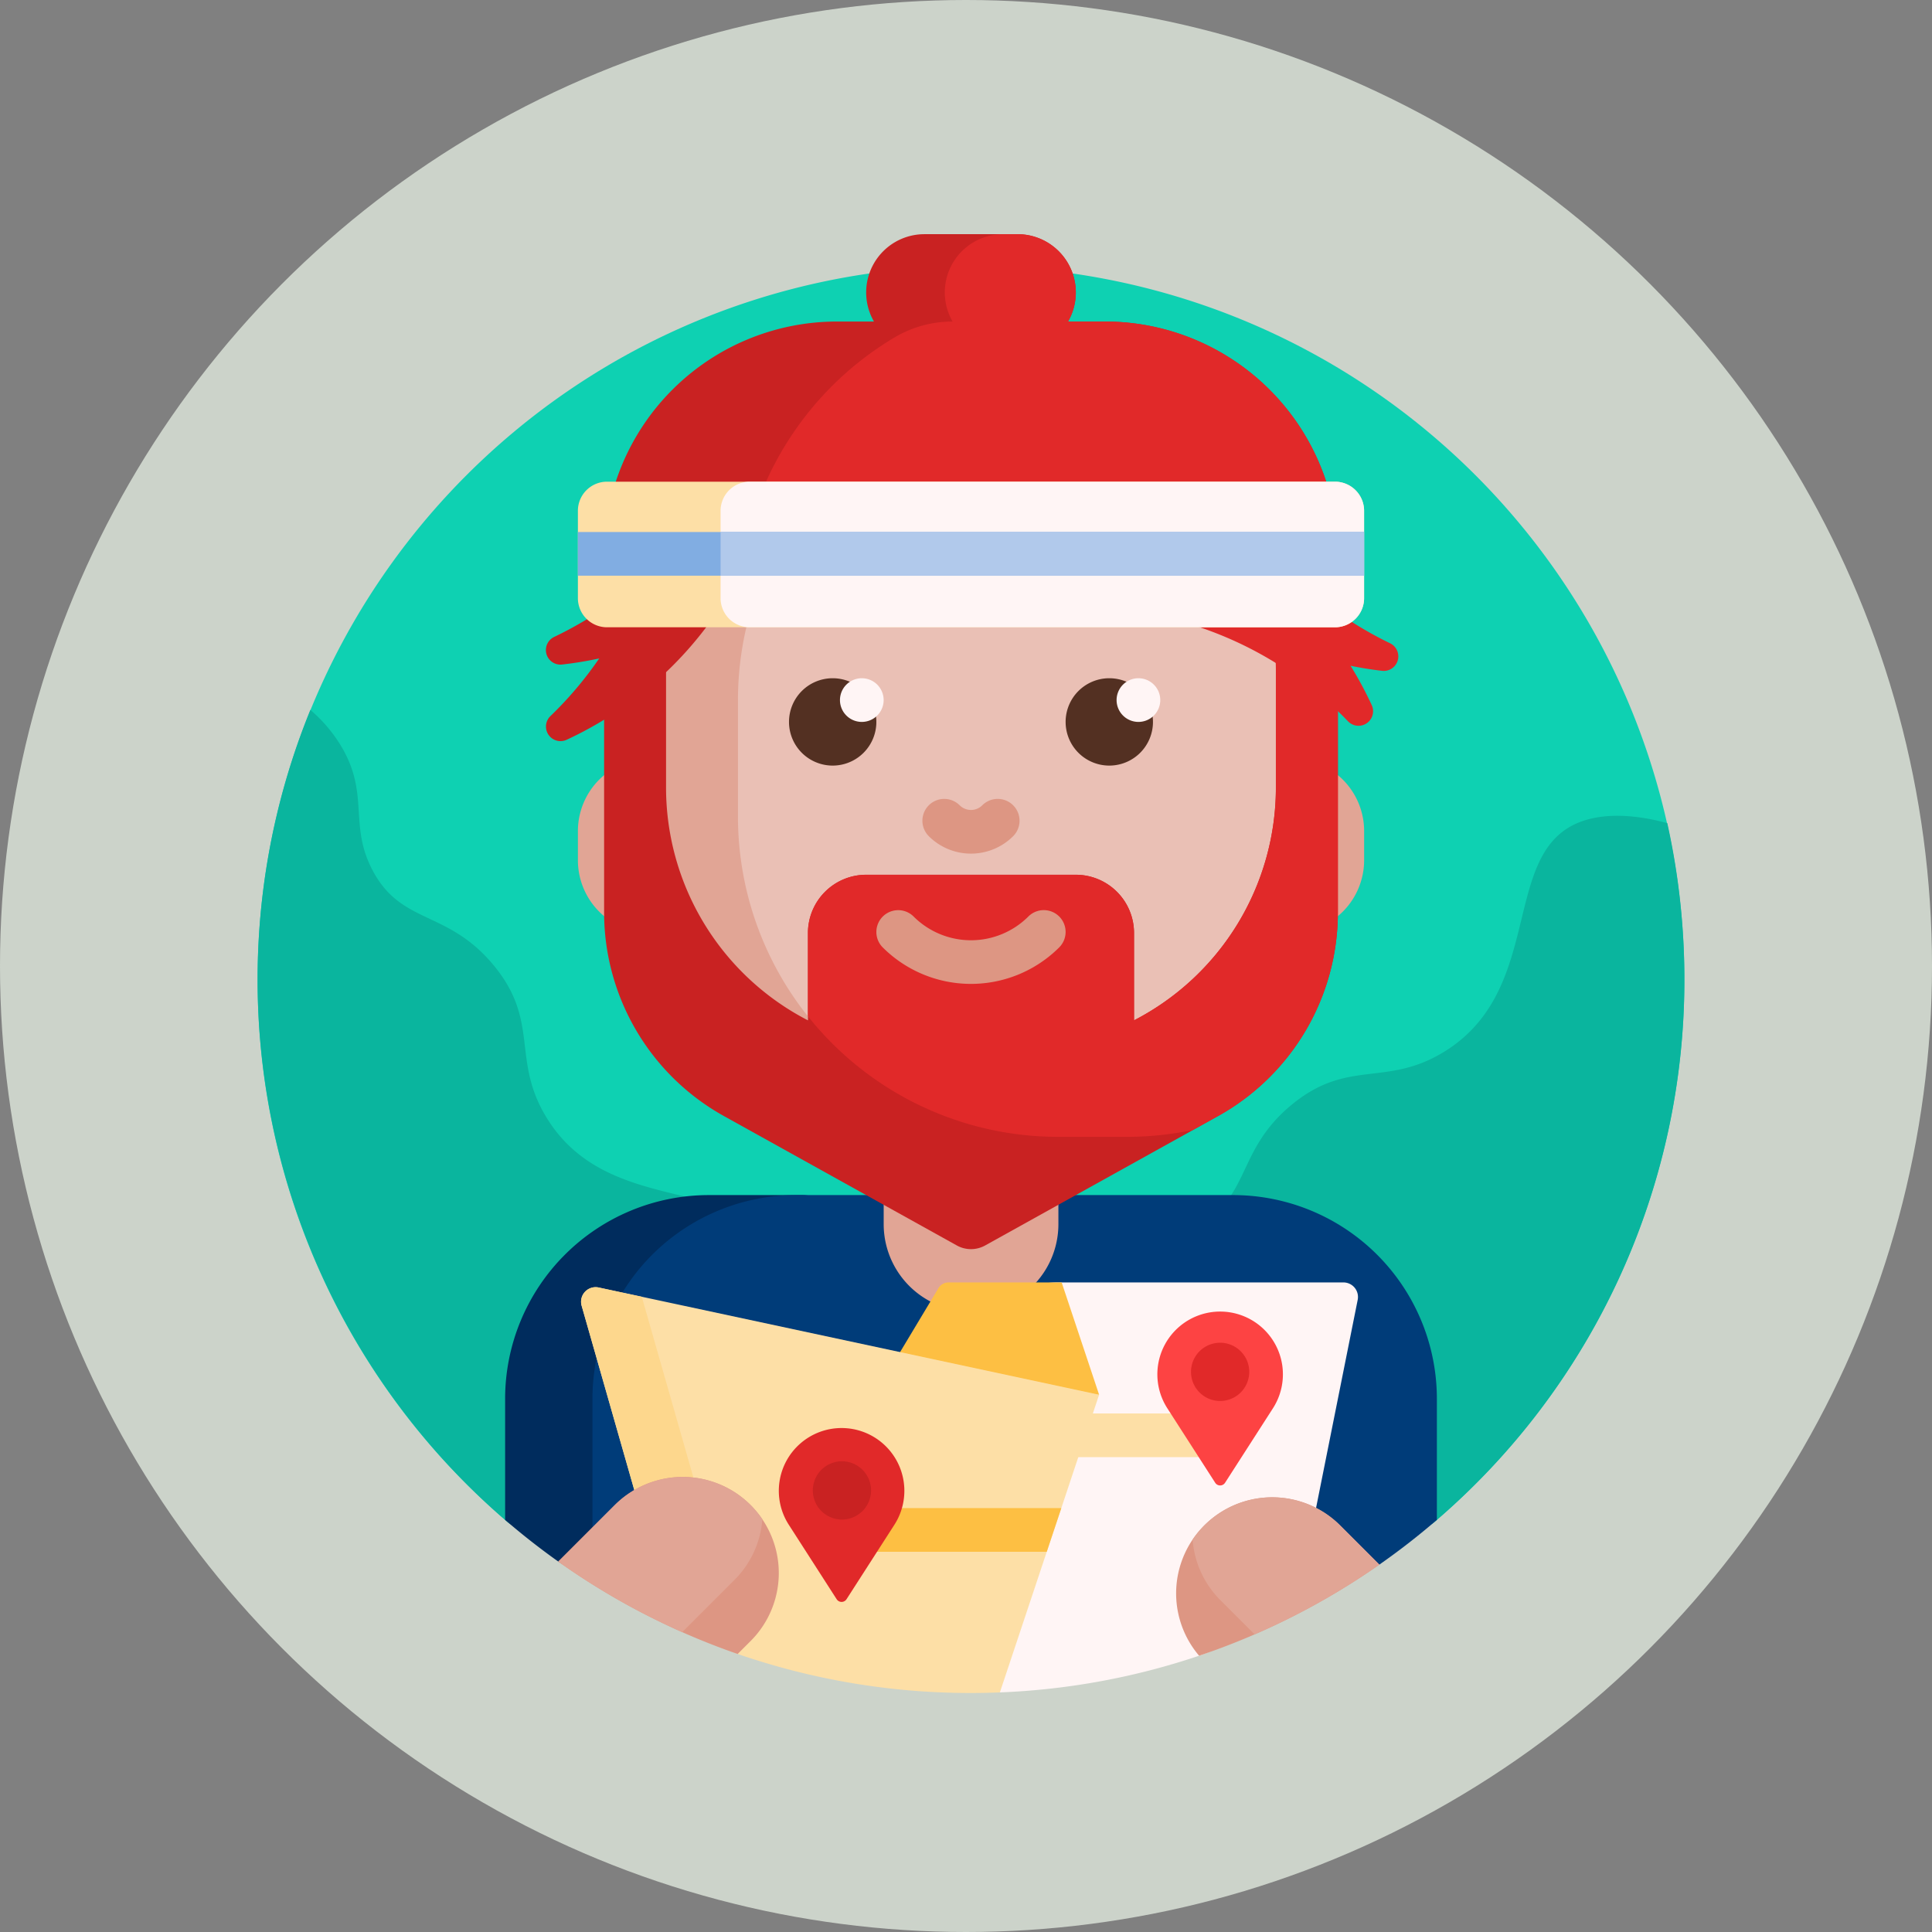 <svg xmlns="http://www.w3.org/2000/svg" width="165" height="165" viewBox="0 0 165 165">
  <rect x="0" y="0" width="165" height="165" fill="#808080" stroke="none"/>
  <g id="Grupo_953282" data-name="Grupo 953282" transform="translate(-367 -3281)">
    <circle id="Elipse_5407" data-name="Elipse 5407" cx="82.5" cy="82.5" r="82.5" transform="translate(367 3281)" fill="#ccd3ca"/>
    <g id="turista" transform="translate(383.5 3301.001)">
      <path id="Trazado_700030" data-name="Trazado 700030" d="M5.5,71.926A60.926,60.926,0,1,1,106,118.249a1.759,1.759,0,0,1-2.223.051,60.939,60.939,0,0,0-74.706,0,1.759,1.759,0,0,1-2.222-.05A60.79,60.79,0,0,1,5.5,71.926Z" transform="translate(0 -8.265)" fill="#0ed1b2"/>
      <path id="Trazado_700031" data-name="Trazado 700031" d="M127.352,186.359A60.791,60.791,0,0,1,106,232.726a1.759,1.759,0,0,1-2.223.051,60.626,60.626,0,0,0-30.346-12.391,46.965,46.965,0,0,1-3.525-4.495,14.055,14.055,0,0,1,5.1-5.72c4.156-2.528,6.773-.661,10.693-2.735,4.67-2.471,3.335-6.38,8.082-10.32,4.8-3.981,8.009-1.525,12.931-4.476,8.548-5.126,5.084-16.269,11.066-19.4,2.04-1.067,4.927-1.07,8.117-.2A61.6,61.6,0,0,1,127.352,186.359ZM30.119,198.09c-2.952-4.922-.495-8.134-4.476-12.931-3.94-4.747-7.849-3.412-10.32-8.082-2.074-3.92-.207-6.538-2.735-10.693a12.638,12.638,0,0,0-2.582-3.017,60.992,60.992,0,0,0,16.846,69.36,1.759,1.759,0,0,0,2.222.051,60.776,60.776,0,0,1,18.3-9.751c2.86-5.309,3.829-10.647,2.144-13.87C46.388,203.174,35.245,206.637,30.119,198.09Z" transform="translate(0 -122.741)" fill="#0ab59e"/>
      <path id="Trazado_700032" data-name="Trazado 700032" d="M98.085,362.841a29.206,29.206,0,0,1-3.042-1.541q-2.356-1.674-4.542-3.561V347.407A17.407,17.407,0,0,1,107.907,330h8.009a2.6,2.6,0,0,1,2.6,2.6v19a13.2,13.2,0,0,1-20.433,11.244Z" transform="translate(-63.862 -247.937)" fill="#002c5d"/>
      <path id="Trazado_700033" data-name="Trazado 700033" d="M192.617,347.407v10.331a61.188,61.188,0,0,1-4.912,3.821c-.284.2-57.835,6.878-67.205,1V347.407A17.407,17.407,0,0,1,137.907,330h37.3A17.407,17.407,0,0,1,192.617,347.407Z" transform="translate(-86.402 -247.937)" fill="#003c79"/>
      <path id="Trazado_700034" data-name="Trazado 700034" d="M119.23,87.3v4.974a6.207,6.207,0,0,0,2.486,4.974,6.217,6.217,0,0,1-6.216-6.217V88.545a6.217,6.217,0,0,1,6.216-6.217A6.207,6.207,0,0,0,119.23,87.3Zm57.2-4.974V77.355a27.355,27.355,0,1,0-54.709,0V87.3a27.366,27.366,0,0,0,19.894,26.325v8.49a7.46,7.46,0,1,0,14.921,0v-8.49a27.421,27.421,0,0,0,18.127-16.632,6.222,6.222,0,0,0,7.984-5.962V88.545a6.217,6.217,0,0,0-6.217-6.217Z" transform="translate(-82.645 -37.567)" fill="#e1a595"/>
      <path id="Trazado_700035" data-name="Trazado 700035" d="M217.749,78.117v9.947a27.366,27.366,0,0,1-20.2,26.408,13.137,13.137,0,0,1-6.856,0,27.366,27.366,0,0,1-20.2-26.408V78.117a27.36,27.36,0,0,1,23.624-27.1A27.36,27.36,0,0,1,217.749,78.117Z" transform="translate(-123.968 -38.329)" fill="#eac0b5"/>
      <path id="Trazado_700036" data-name="Trazado 700036" d="M195.46,156.23a3.73,3.73,0,1,1-3.73-3.73A3.73,3.73,0,0,1,195.46,156.23Zm19.894-3.73a3.73,3.73,0,1,0,3.73,3.73A3.73,3.73,0,0,0,215.355,152.5Z" transform="translate(-137.116 -114.577)" fill="#533022"/>
      <path id="Trazado_700037" data-name="Trazado 700037" d="M209.23,154.365a1.865,1.865,0,1,1-1.865-1.865A1.865,1.865,0,0,1,209.23,154.365ZM230.99,152.5a1.865,1.865,0,1,0,1.865,1.865A1.865,1.865,0,0,0,230.99,152.5Z" transform="translate(-150.264 -114.577)" fill="#fff5f5"/>
      <path id="Trazado_700038" data-name="Trazado 700038" d="M157.708,30h-3.75A29.458,29.458,0,0,0,124.5,59.458V80.464a19.9,19.9,0,0,0,10.233,17.391l19.893,11.052a2.487,2.487,0,0,0,2.415,0l19.893-11.052a19.894,19.894,0,0,0,10.233-17.391V59.458A29.458,29.458,0,0,0,157.708,30Zm24.168,39.788a22.379,22.379,0,0,1-12.117,19.894v-7.46a4.973,4.973,0,0,0-4.974-4.974h-17.9a4.973,4.973,0,0,0-4.974,4.974v7.46A22.379,22.379,0,0,1,129.79,69.788V59.841A22.381,22.381,0,0,1,152.171,37.46H159.5a22.381,22.381,0,0,1,22.381,22.381Z" transform="translate(-89.407 -22.54)" fill="#c92222"/>
      <path id="Trazado_700039" data-name="Trazado 700039" d="M221.73,50a27.449,27.449,0,0,1,5.856.628,29.419,29.419,0,0,1,12.173,23.856V95.49a19.9,19.9,0,0,1-10.233,17.391l-2.143,1.19a27.48,27.48,0,0,1-5.654.585h-5.844a27.3,27.3,0,0,1-21.386-10.3v-7.11a4.973,4.973,0,0,1,4.974-4.974h17.9a4.973,4.973,0,0,1,4.974,4.974v7.46a22.379,22.379,0,0,0,12.117-19.894V74.868a22.381,22.381,0,0,0-22.381-22.381h-7.325l-.293,0A27.252,27.252,0,0,1,215.886,50Z" transform="translate(-142 -37.567)" fill="#e12929"/>
      <path id="Trazado_700040" data-name="Trazado 700040" d="M222.476,197.112a1.865,1.865,0,0,1,2.637-2.638,1.367,1.367,0,0,0,1.936,0,1.865,1.865,0,0,1,2.637,2.638,5.1,5.1,0,0,1-7.211,0Zm11.142,6.864a1.865,1.865,0,0,0-2.637,0,6.935,6.935,0,0,1-9.8,0,1.865,1.865,0,0,0-2.637,2.638,10.67,10.67,0,0,0,15.071,0A1.865,1.865,0,0,0,233.618,203.976Z" transform="translate(-159.656 -145.703)" fill="#dd9683"/>
      <path id="Trazado_700041" data-name="Trazado 700041" d="M252.372,360h24.353a1.243,1.243,0,0,1,1.219,1.487l-3.9,19.493a14.471,14.471,0,0,1-9.538,10.866,60.731,60.731,0,0,1-17.121,3.168h-.025a4.14,4.14,0,0,1-4.29-4.138V369.3a9.3,9.3,0,0,1,9.3-9.3Z" transform="translate(-178.492 -270.477)" fill="#fff5f5"/>
      <path id="Trazado_700042" data-name="Trazado 700042" d="M282.411,408.73H264.5V405h19.154Z" transform="translate(-194.592 -304.286)" fill="#fddfa6"/>
      <path id="Trazado_700043" data-name="Trazado 700043" d="M236.541,369.592H217.357l5.465-9.109a1,1,0,0,1,.853-.483h9.668Z" transform="translate(-159.173 -270.477)" fill="#fdbf43"/>
      <path id="Trazado_700044" data-name="Trazado 700044" d="M116.639,363.216a1.243,1.243,0,0,1,1.456-1.557l42.737,9.158-8.474,25.423q-1.228.049-2.468.049a60.837,60.837,0,0,1-19.925-3.333c-3.319-1.148-7.5-9.35-7.5-9.35Z" transform="translate(-83.465 -271.702)" fill="#fddfa6"/>
      <path id="Trazado_700045" data-name="Trazado 700045" d="M122.464,383.606l-5.826-20.39a1.243,1.243,0,0,1,1.456-1.557l3.68.789,7.994,27.981Z" transform="translate(-83.464 -271.702)" fill="#fdd78d"/>
      <path id="Trazado_700046" data-name="Trazado 700046" d="M222.411,441.23H204.5V437.5h19.154Z" transform="translate(-149.513 -328.704)" fill="#fdbf43"/>
      <path id="Trazado_700047" data-name="Trazado 700047" d="M189.443,424.625l-4.091-6.364a5.361,5.361,0,1,1,9.02,0l-4.091,6.364a.5.5,0,0,1-.837,0Z" transform="translate(-134.487 -308.043)" fill="#e12929"/>
      <path id="Trazado_700048" data-name="Trazado 700048" d="M201.153,423.913a2.487,2.487,0,1,1-2.487-2.487A2.487,2.487,0,0,1,201.153,423.913Z" transform="translate(-143.261 -316.627)" fill="#c92222"/>
      <path id="Trazado_700049" data-name="Trazado 700049" d="M319.443,384.625l-4.091-6.364a5.361,5.361,0,1,1,9.02,0l-4.091,6.364A.5.5,0,0,1,319.443,384.625Z" transform="translate(-232.158 -277.99)" fill="#fd4343"/>
      <path id="Trazado_700050" data-name="Trazado 700050" d="M331.032,383.2a2.487,2.487,0,1,1-2.487-2.487A2.487,2.487,0,0,1,331.032,383.2Z" transform="translate(-240.842 -286.039)" fill="#e12929"/>
      <path id="Trazado_700051" data-name="Trazado 700051" d="M187.167,27.3H167.8a29.4,29.4,0,0,1-10.094,1.775h-3.749A29.4,29.4,0,0,1,143.865,27.3H124.5A19.894,19.894,0,0,1,144.394,7.46h3.152A4.975,4.975,0,0,1,151.855,0h7.958a4.975,4.975,0,0,1,4.308,7.46h3.152A19.894,19.894,0,0,1,187.167,27.3Z" transform="translate(-89.407 -0.001)" fill="#c92222"/>
      <path id="Trazado_700052" data-name="Trazado 700052" d="M223.12,27.3H203.755a29.4,29.4,0,0,1-10.094,1.775h-3.749A29.4,29.4,0,0,1,179.818,27.3h-7.465A27.382,27.382,0,0,1,185.226,8.834a9.717,9.717,0,0,1,4.988-1.375A4.975,4.975,0,0,1,194.522,0h1.243a4.975,4.975,0,0,1,4.308,7.46h3.152A19.894,19.894,0,0,1,223.12,27.3Z" transform="translate(-125.36)" fill="#e12929"/>
      <path id="Trazado_700053" data-name="Trazado 700053" d="M125.027,110a31.725,31.725,0,0,1-5.734,4.664,31.583,31.583,0,0,1-13.024,11.163,1.243,1.243,0,0,1-1.381-2.024,31.734,31.734,0,0,0,4.168-4.926,31.327,31.327,0,0,1-3.178.521,1.243,1.243,0,0,1-.671-2.356,31.737,31.737,0,0,0,7.341-4.854q.408-1.078.737-2.189Z" transform="translate(-74.381 -82.646)" fill="#c92222"/>
      <path id="Trazado_700054" data-name="Trazado 700054" d="M311.161,119.937q-1.364-.159-2.7-.434a31.334,31.334,0,0,1,1.811,3.366,1.243,1.243,0,0,1-2.024,1.381,31.535,31.535,0,0,0-23.751-9.672L285.749,110h16.092a31.732,31.732,0,0,0,10,7.584,1.243,1.243,0,0,1-.682,2.353Z" transform="translate(-209.619 -82.646)" fill="#e12929"/>
      <path id="Trazado_700055" data-name="Trazado 700055" d="M180.156,97.434h-62.17a2.487,2.487,0,0,1-2.487-2.487v-7.46A2.487,2.487,0,0,1,117.987,85h62.17a2.487,2.487,0,0,1,2.487,2.487v7.46A2.487,2.487,0,0,1,180.156,97.434Z" transform="translate(-82.645 -63.863)" fill="#fddfa6"/>
      <path id="Trazado_700056" data-name="Trazado 700056" d="M216.971,97.434H166.987a2.487,2.487,0,0,1-2.487-2.487v-7.46A2.487,2.487,0,0,1,166.987,85h49.984a2.487,2.487,0,0,1,2.487,2.487v7.46A2.487,2.487,0,0,1,216.971,97.434Z" transform="translate(-119.46 -63.863)" fill="#fff5f5"/>
      <path id="Trazado_700057" data-name="Trazado 700057" d="M182.643,106.015H115.5v-3.73h67.143Z" transform="translate(-82.645 -76.85)" fill="#81ade2"/>
      <path id="Trazado_700058" data-name="Trazado 700058" d="M219.458,106.015H164.5v-3.73h54.958Z" transform="translate(-119.46 -76.85)" fill="#b1c9eb"/>
      <path id="Trazado_700059" data-name="Trazado 700059" d="M178.889,434.29a60.716,60.716,0,0,1-15.393,7.782,8.206,8.206,0,0,1,12.049-11.125Zm-65.3-5.084-4.824,4.824a60.735,60.735,0,0,0,15.32,7.891l1.109-1.109a8.206,8.206,0,0,0-11.605-11.606Z" transform="translate(-77.586 -320.666)" fill="#dd9683"/>
      <path id="Trazado_700060" data-name="Trazado 700060" d="M178.89,434.289a60.832,60.832,0,0,1-10.654,5.959l-2.915-2.915a8.175,8.175,0,0,1-2.38-5.178,8.213,8.213,0,0,1,12.605-1.21Zm-65.3-5.084-4.824,4.824a60.85,60.85,0,0,0,10.586,6.027l4.464-4.464a8.175,8.175,0,0,0,2.38-5.178,8.214,8.214,0,0,0-12.605-1.21Z" transform="translate(-77.587 -320.666)" fill="#e1a595"/>
    </g>
  </g>
</svg>
